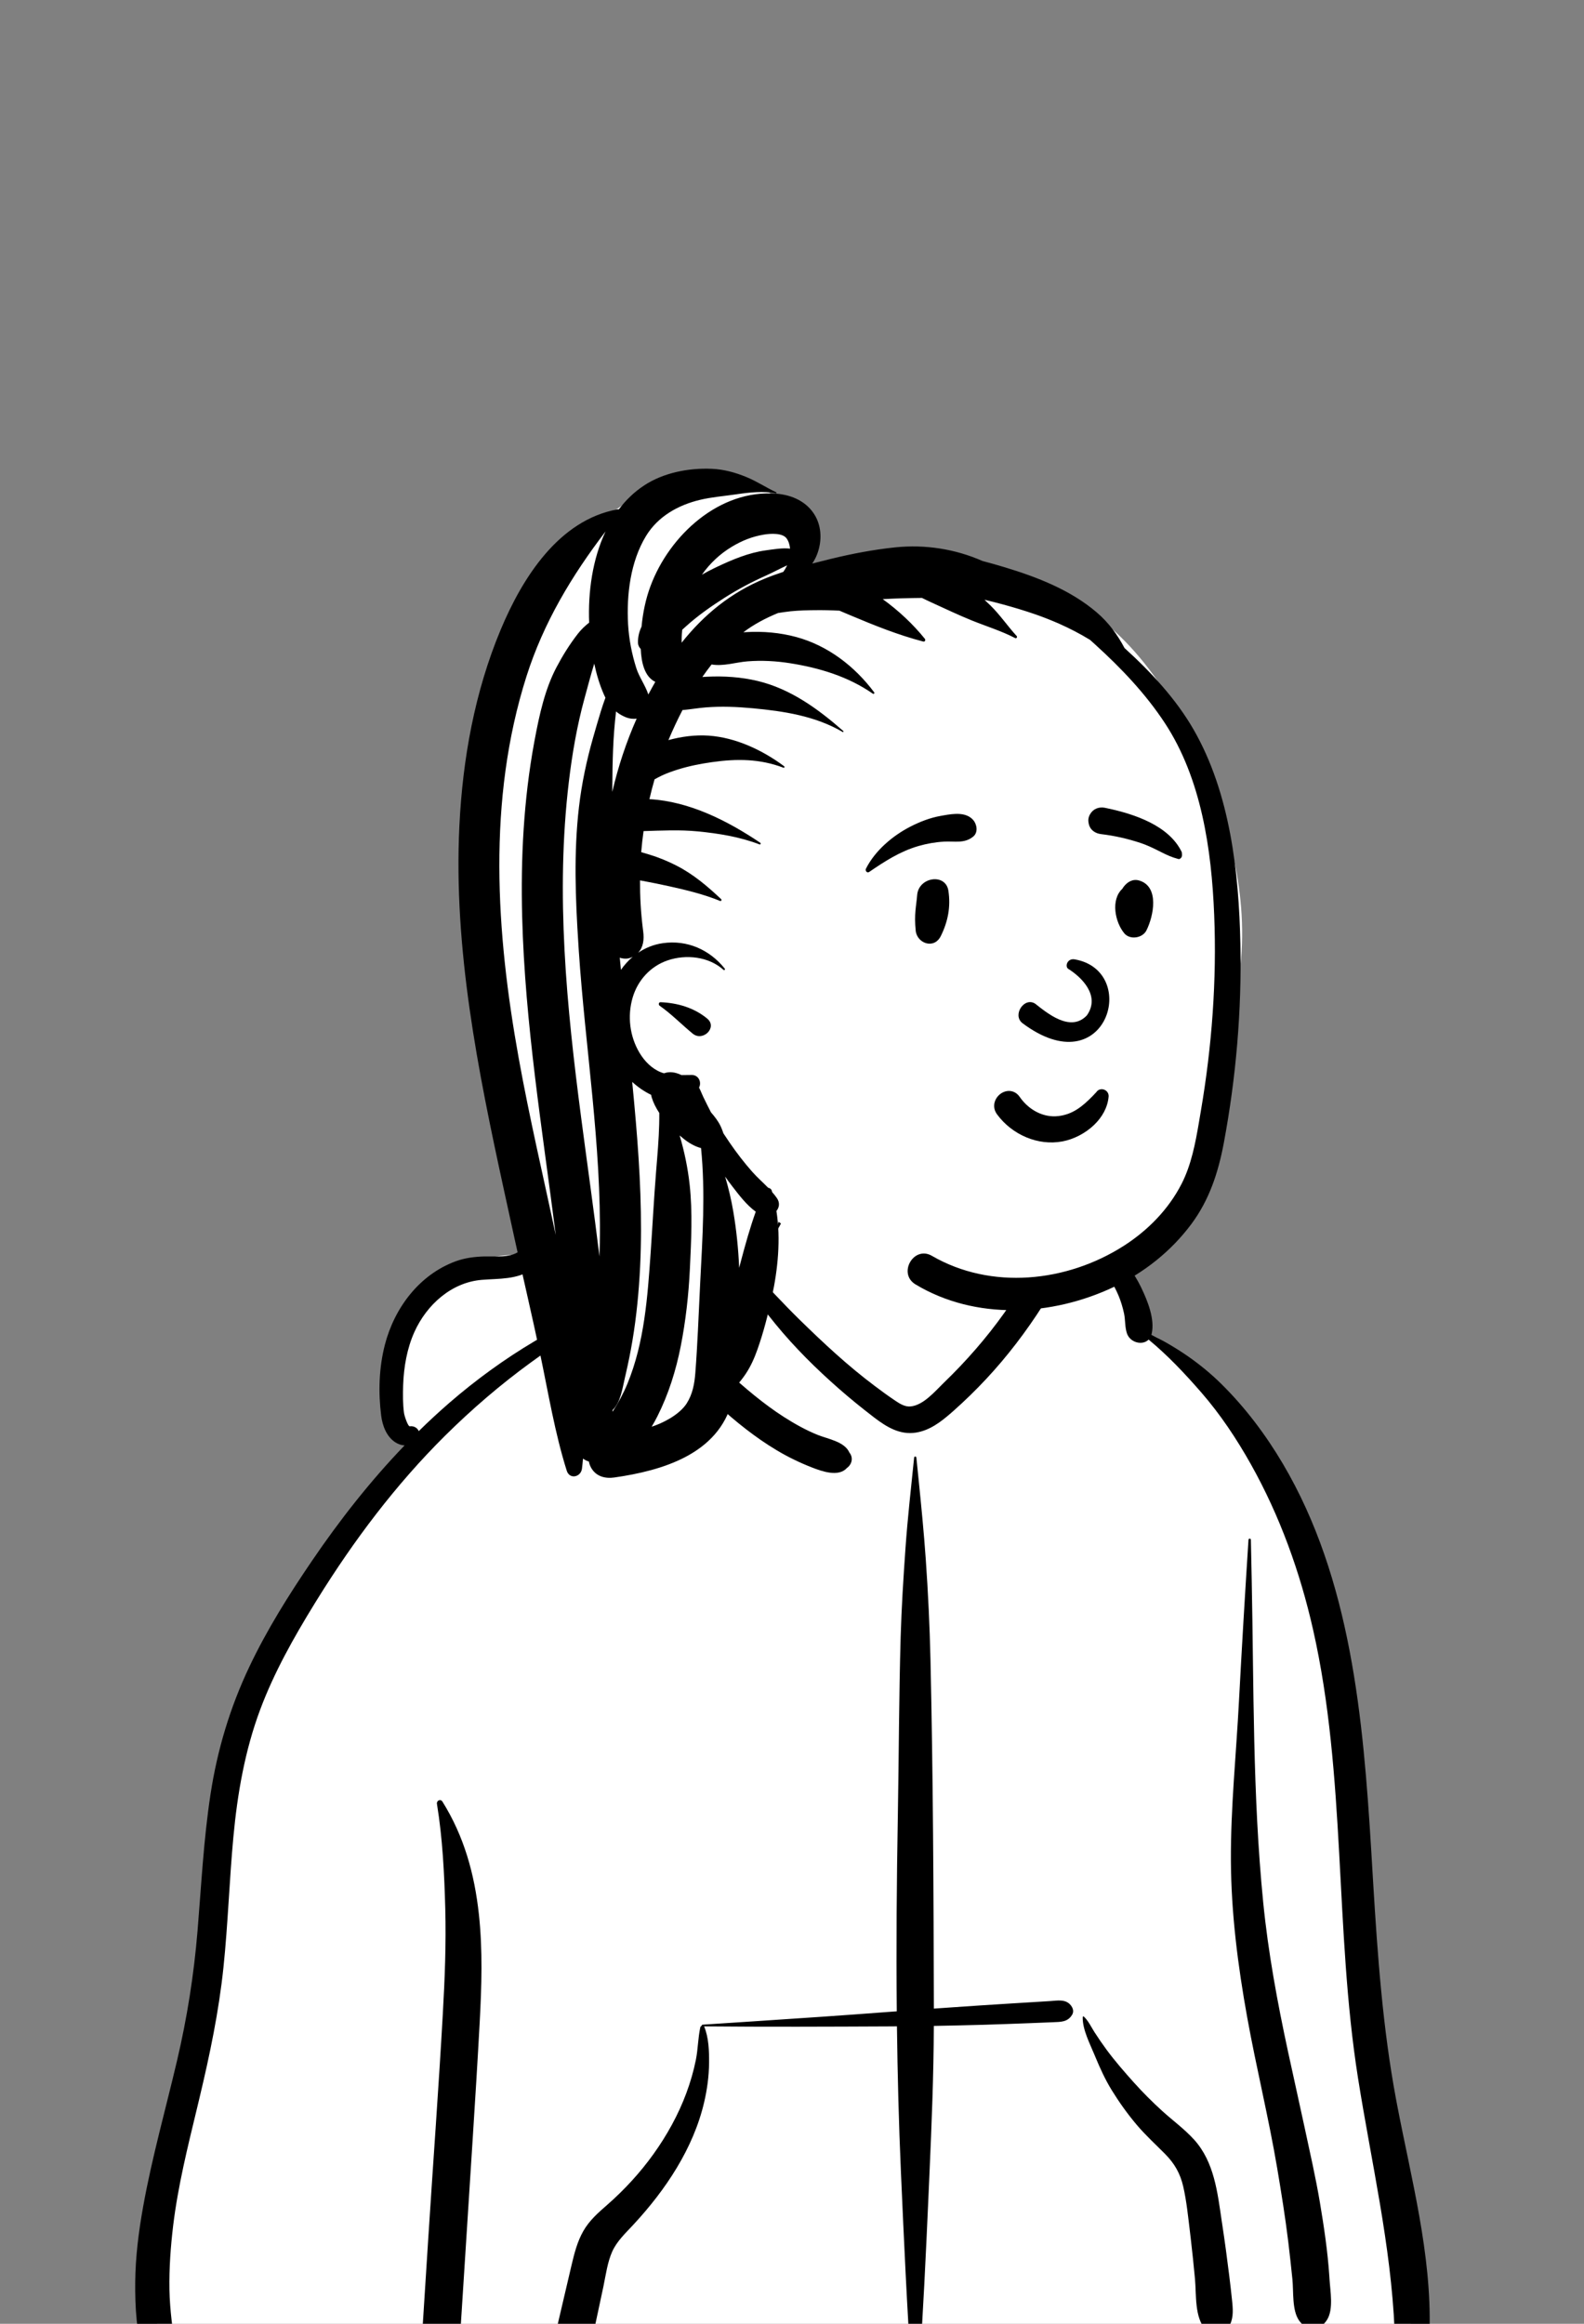 <svg width="60" height="88" viewBox="0 0 60 88" fill="none" xmlns="http://www.w3.org/2000/svg">
<rect x="0" y="0" width="60" height="88" fill="#808080" stroke="none"/>
<g clip-path="url(#clip0_240_6183)">
<path fill-rule="evenodd" clip-rule="evenodd" d="M52.69 88.837C53.855 88.78 53.386 86.709 53.303 85.948C52.38 83.171 52.597 80.14 52.234 77.229C52.008 74.511 51.717 71.801 51.473 69.085C50.993 63.572 47.546 52.35 43.613 50.545C43.118 48.337 41.072 46.275 38.482 46.275C36.717 44.152 34.591 42.658 31.865 42.96C30.738 43.012 29.646 44.225 28.566 44.46C27.962 44.544 22.598 44.327 21.523 44.975C20.775 45.365 20.099 46.086 20.319 47.005C20.671 48.117 19.579 46.913 17.303 48.101C12.661 50.932 15.435 54.721 15.558 54.838C12.661 58.931 10.13 62.252 8.958 67.256C8.199 70.97 8.285 74.805 7.648 78.539C7.424 79.834 7.079 81.084 6.707 82.341C6.302 83.986 6.106 88.087 5.883 88.124C5.478 88.226 6.118 89.072 6.548 89.073C18.466 91.081 30.573 89.156 42.555 88.842C45.932 88.722 49.313 88.695 52.69 88.837Z" fill="white"/>
<path fill-rule="evenodd" clip-rule="evenodd" d="M34.626 55.199C34.631 55.144 34.705 55.144 34.711 55.199L34.795 56.024C34.897 57.032 34.996 58.038 35.067 59.05C35.156 60.313 35.216 61.575 35.245 62.84C35.345 67.247 35.364 71.656 35.373 76.064C35.96 76.022 36.547 75.983 37.134 75.944C37.532 75.918 37.931 75.893 38.329 75.868L39.345 75.806V75.806L39.764 75.78C40.046 75.762 40.367 75.69 40.565 75.944C40.644 76.046 40.684 76.178 40.61 76.299C40.44 76.578 40.179 76.568 39.883 76.58C39.604 76.591 39.325 76.603 39.047 76.614C38.449 76.637 37.851 76.659 37.254 76.677C36.626 76.694 35.999 76.709 35.372 76.72C35.366 78.581 35.29 80.439 35.208 82.298L35.171 83.134C35.071 85.396 34.963 87.66 34.809 89.919C34.797 90.104 34.539 90.104 34.527 89.919C34.354 87.375 34.24 84.826 34.127 82.278C34.045 80.431 33.998 78.584 33.975 76.736C33.892 76.737 33.809 76.738 33.727 76.738C31.373 76.749 29.02 76.759 26.666 76.737C26.67 76.741 26.674 76.746 26.676 76.752C26.847 77.161 26.863 77.682 26.859 78.12C26.854 78.623 26.787 79.12 26.673 79.608C26.265 81.36 25.212 82.928 24.012 84.225L23.973 84.267C23.69 84.571 23.365 84.876 23.191 85.263C23.014 85.658 22.952 86.12 22.865 86.544L22.855 86.593L22.512 88.2C22.403 88.71 22.372 89.454 21.975 89.822C21.604 90.166 21.112 89.987 20.938 89.544C20.801 89.199 20.937 88.82 21.018 88.475L21.651 85.773C21.755 85.333 21.868 84.889 22.092 84.494C22.322 84.088 22.659 83.794 23.003 83.494C23.654 82.924 24.252 82.273 24.757 81.567C25.262 80.862 25.694 80.084 25.997 79.266C26.149 78.857 26.273 78.432 26.359 78.003C26.44 77.596 26.439 77.175 26.527 76.772C26.533 76.744 26.556 76.725 26.582 76.717C26.576 76.699 26.585 76.675 26.61 76.673L28.535 76.547C30.246 76.435 31.957 76.32 33.667 76.189L33.969 76.167V76.167C33.945 73.701 33.965 71.236 34.009 68.769C34.049 66.508 34.05 64.246 34.116 61.984C34.149 60.862 34.22 59.742 34.299 58.622C34.38 57.477 34.51 56.341 34.626 55.199ZM16.551 68.312C16.531 68.187 16.686 68.109 16.758 68.224C17.578 69.536 17.973 70.962 18.14 72.497C18.287 73.853 18.243 75.228 18.17 76.587C18.092 78.036 18.001 79.485 17.909 80.933L17.767 83.155V83.155L17.411 88.724C17.386 89.122 17.297 89.484 16.959 89.67C16.916 89.706 16.872 89.738 16.82 89.767C16.637 89.866 16.396 89.816 16.29 89.625L16.332 89.654C16.369 89.677 16.328 89.644 16.208 89.555L16.107 89.422V89.422C16.033 89.309 15.986 89.198 15.967 89.064C15.938 88.857 15.976 88.628 15.989 88.419L16.222 84.768V84.768C16.403 81.929 16.615 79.091 16.774 76.25C16.849 74.927 16.901 73.601 16.866 72.275C16.831 70.957 16.764 69.615 16.551 68.312ZM23.642 43.867L23.688 43.859C25.316 43.584 27.086 43.636 28.574 44.433C28.586 44.44 28.581 44.46 28.567 44.46L28.088 44.44C26.572 44.38 25.061 44.344 23.57 44.706L23.417 44.743C22.88 44.876 22.32 45.039 21.888 45.399C21.476 45.744 21.271 46.275 21.074 46.764L21.047 46.828C20.847 47.311 20.594 47.769 20.155 48.071C19.586 48.462 18.903 48.414 18.251 48.467C17.103 48.561 16.165 49.406 15.698 50.439C15.416 51.065 15.295 51.767 15.271 52.452C15.259 52.8 15.257 53.162 15.303 53.508C15.318 53.619 15.452 54.022 15.521 54.013C15.674 53.991 15.813 54.072 15.861 54.196C16.238 53.826 16.626 53.467 17.026 53.12C18.024 52.257 19.099 51.474 20.231 50.802C21.096 50.289 22.007 49.78 22.951 49.396C22.876 49.394 22.802 49.409 22.731 49.447C22.7 49.464 22.668 49.424 22.693 49.398C22.99 49.08 23.346 49.035 23.705 49.119C23.782 49.094 23.859 49.071 23.936 49.048C23.974 49.036 23.993 49.09 23.962 49.111L23.874 49.168V49.168C24.265 49.301 24.65 49.563 24.954 49.77C25.828 50.363 26.598 51.089 27.378 51.801L27.52 51.93C28.207 52.553 28.911 53.158 29.691 53.658C30.1 53.919 30.529 54.161 30.979 54.341C31.364 54.495 31.993 54.593 32.174 55.007C32.334 55.205 32.267 55.458 32.079 55.592C31.762 55.946 31.127 55.717 30.749 55.569C30.293 55.391 29.851 55.177 29.43 54.926C28.612 54.438 27.858 53.832 27.156 53.187C26.422 52.514 25.73 51.798 25.017 51.103C24.708 50.802 24.406 50.494 24.096 50.194L23.941 50.044C23.783 49.894 23.558 49.659 23.317 49.517C22.863 49.792 22.403 50.055 21.953 50.337C21.326 50.73 20.717 51.152 20.118 51.588C18.964 52.427 17.87 53.366 16.855 54.373C14.993 56.219 13.407 58.328 12.021 60.56L11.916 60.73C11.129 62.008 10.384 63.328 9.856 64.74C9.275 66.293 8.992 67.927 8.839 69.577C8.687 71.214 8.635 72.86 8.465 74.496C8.29 76.174 7.946 77.815 7.555 79.453L7.462 79.841C7.108 81.308 6.742 82.775 6.56 84.276C6.463 85.078 6.405 85.891 6.418 86.7C6.431 87.513 6.557 88.308 6.659 89.113C6.697 89.421 6.399 89.678 6.132 89.719C5.824 89.766 5.56 89.567 5.465 89.277C5.167 88.373 5.113 87.373 5.122 86.424C5.131 85.461 5.253 84.504 5.423 83.558C5.758 81.695 6.275 79.872 6.707 78.032C7.088 76.41 7.344 74.786 7.482 73.125C7.625 71.401 7.711 69.672 7.972 67.961C8.229 66.271 8.714 64.658 9.446 63.117C10.111 61.715 10.941 60.395 11.812 59.115C12.868 57.562 14.029 56.083 15.326 54.736C15.21 54.731 15.09 54.693 14.98 54.623C14.644 54.41 14.487 53.994 14.439 53.613C14.326 52.723 14.354 51.794 14.579 50.924C14.943 49.521 15.886 48.273 17.253 47.767C17.605 47.637 17.979 47.59 18.352 47.58C18.706 47.572 19.092 47.618 19.434 47.504C19.977 47.323 20.21 46.673 20.415 46.18L20.424 46.157C20.686 45.529 21 44.991 21.567 44.599C22.171 44.18 22.929 43.99 23.642 43.867V43.867ZM39.112 46.351C39.601 46.178 40.212 46.335 40.691 46.485C41.224 46.653 41.717 46.962 42.139 47.33C42.584 47.717 42.952 48.195 43.213 48.729L43.237 48.78C43.475 49.276 43.746 49.956 43.626 50.5C43.622 50.515 43.618 50.53 43.614 50.545C44.585 51.03 45.481 51.638 46.262 52.408C47.171 53.306 47.94 54.327 48.592 55.429C51.179 59.81 51.634 65.071 51.94 70.066L52.016 71.333C52.182 74.068 52.376 76.797 52.88 79.494L52.917 79.689C53.456 82.513 54.228 85.359 54.15 88.256C54.126 89.124 52.863 89.118 52.826 88.256C52.688 85.011 51.943 81.878 51.438 78.683C50.55 73.064 50.995 67.27 49.736 61.706C49.242 59.523 48.477 57.405 47.385 55.456C46.845 54.493 46.227 53.563 45.504 52.732C44.882 52.017 44.235 51.33 43.508 50.729C43.275 50.965 42.811 50.845 42.689 50.5C42.606 50.263 42.63 49.986 42.577 49.738C42.527 49.508 42.459 49.279 42.368 49.062C42.186 48.63 41.919 48.215 41.611 47.865C41.278 47.487 40.896 47.173 40.468 46.914C40.037 46.653 39.566 46.575 39.112 46.384C39.096 46.378 39.095 46.357 39.112 46.351ZM41.012 76.386C41.013 76.363 41.039 76.352 41.056 76.367C41.227 76.528 41.331 76.758 41.457 76.955C41.603 77.182 41.756 77.405 41.916 77.622C42.237 78.057 42.595 78.466 42.955 78.868C43.29 79.241 43.648 79.599 44.018 79.936C44.42 80.301 44.87 80.627 45.235 81.031C45.996 81.875 46.119 83.033 46.279 84.121L46.297 84.239C46.395 84.884 46.483 85.531 46.562 86.179C46.6 86.494 46.639 86.81 46.67 87.126L46.68 87.226C46.708 87.535 46.715 87.849 46.54 88.12C46.353 88.409 45.927 88.51 45.674 88.233C45.239 87.757 45.321 86.91 45.264 86.297C45.217 85.791 45.164 85.284 45.105 84.779L45.075 84.526C45.005 83.951 44.948 83.365 44.819 82.8C44.704 82.302 44.487 81.927 44.13 81.567C43.77 81.203 43.397 80.865 43.065 80.474C42.713 80.059 42.395 79.614 42.109 79.15C41.864 78.753 41.668 78.321 41.489 77.89L41.459 77.818C41.285 77.397 40.999 76.849 41.012 76.386ZM47.291 58.312C47.295 58.253 47.38 58.252 47.382 58.312C47.392 58.816 47.403 59.321 47.413 59.826C47.496 63.894 47.445 67.971 47.847 72.025C48.036 73.936 48.385 75.819 48.789 77.695C48.996 78.654 49.212 79.612 49.418 80.571C49.619 81.507 49.834 82.447 49.994 83.391C50.15 84.318 50.29 85.253 50.353 86.193L50.361 86.316C50.388 86.771 50.517 87.441 50.27 87.844C50.003 88.281 49.491 88.289 49.204 87.872C48.935 87.48 49.002 86.783 48.955 86.316C48.906 85.84 48.855 85.363 48.797 84.888C48.684 83.961 48.535 83.037 48.38 82.117C48.057 80.2 47.588 78.307 47.242 76.394C46.888 74.433 46.636 72.458 46.625 70.462C46.615 68.448 46.825 66.439 46.93 64.43C47.038 62.389 47.16 60.35 47.291 58.312ZM28.373 45.66C28.481 45.292 28.86 45.062 29.23 45.165C29.57 45.26 29.85 45.678 29.717 46.036C29.572 46.426 29.32 46.759 29.106 47.114C28.909 47.442 28.622 47.7 28.421 48.023L28.642 48.265C28.753 48.385 28.864 48.505 28.976 48.623L29.362 49.029C29.662 49.344 29.964 49.658 30.275 49.963C31.189 50.858 32.117 51.724 33.141 52.49C33.374 52.665 33.608 52.838 33.85 53.001L33.94 53.062C34.105 53.172 34.29 53.28 34.49 53.261C34.976 53.216 35.415 52.691 35.749 52.365L35.767 52.348C36.595 51.548 37.361 50.673 38.031 49.733C38.18 49.524 38.324 49.312 38.464 49.097C38.14 48.712 38.218 47.962 38.2 47.496C38.187 47.168 38.186 46.84 38.185 46.512L38.184 46.446C38.18 46.233 38.17 46.03 38.306 45.855C38.314 45.845 38.33 45.845 38.34 45.851C38.526 45.95 38.583 46.115 38.663 46.301L38.671 46.32C38.767 46.543 38.86 46.768 38.953 46.992C39.051 47.227 39.141 47.465 39.232 47.703C39.274 47.813 39.315 47.924 39.354 48.036C39.378 48.107 39.403 48.178 39.429 48.249L39.435 48.254C39.468 48.283 39.497 48.314 39.522 48.346C39.626 48.398 39.708 48.494 39.746 48.635C39.831 48.942 39.657 49.193 39.501 49.436C38.87 50.426 38.151 51.37 37.352 52.225C36.955 52.65 36.537 53.056 36.102 53.442L36.026 53.508C35.636 53.849 35.212 54.172 34.69 54.252C34.08 54.346 33.583 54.037 33.115 53.682L33.069 53.646C32.626 53.306 32.191 52.953 31.771 52.584C30.913 51.832 30.098 51.025 29.373 50.139C28.669 49.277 27.973 48.314 27.539 47.277C27.512 47.214 27.582 47.148 27.637 47.2C27.849 47.405 28.053 47.621 28.254 47.84C28.26 47.518 28.201 47.193 28.234 46.869C28.274 46.475 28.262 46.039 28.373 45.66Z" fill="black"/>
<path fill-rule="evenodd" clip-rule="evenodd" d="M46.95 36.852C47.354 33.895 46.493 31.042 45.377 28.34C45.316 28.176 45.219 28.034 45.094 27.932C41.946 21.486 37.321 20.902 30.869 21.346C30.678 21.342 30.667 21.345 30.522 21.279C30.498 18.661 27.555 17.274 25.315 18.138C15.381 22.828 18.505 36.034 20.482 44.655C21.187 47.992 21.892 51.329 22.598 54.666C22.621 54.778 22.671 54.874 22.738 54.956C22.635 54.995 22.533 55.032 22.432 55.067C22.203 55.146 22.294 55.494 22.533 55.438C22.767 55.382 22.992 55.308 23.216 55.228C23.564 55.304 23.855 55.074 24.128 54.889C27.327 53.604 28.67 49.38 29.49 46.269C32.826 48.66 38.156 50.451 41.97 48.3C45.543 46.114 46.83 41.553 46.576 37.527C46.837 37.405 46.942 37.139 46.949 36.862H46.951C46.951 36.858 46.95 36.855 46.95 36.852V36.852Z" fill="white"/>
<path fill-rule="evenodd" clip-rule="evenodd" d="M24.398 18.384C25.135 17.899 26.082 17.718 26.951 17.753C27.414 17.772 27.847 17.89 28.274 18.066C28.67 18.229 29.019 18.464 29.405 18.643C29.428 18.654 29.41 18.687 29.388 18.683C28.932 18.589 28.396 18.646 27.933 18.713L27.887 18.72C27.432 18.787 26.969 18.821 26.52 18.928C25.694 19.124 24.925 19.552 24.472 20.295C23.88 21.266 23.728 22.524 23.791 23.644C23.824 24.211 23.933 24.769 24.105 25.309C24.208 25.634 24.447 25.96 24.558 26.3C24.643 26.139 24.731 25.98 24.822 25.822C24.408 25.624 24.292 25.074 24.271 24.577C24.207 24.514 24.166 24.424 24.165 24.341C24.161 24.117 24.213 23.915 24.301 23.73C24.351 23.206 24.457 22.683 24.641 22.192C25.36 20.263 27.258 18.524 29.41 18.696C30.001 18.743 30.577 18.998 30.883 19.541C31.128 19.977 31.13 20.502 30.961 20.965C30.91 21.103 30.845 21.227 30.768 21.341C31.001 21.281 31.234 21.223 31.466 21.166C32.273 20.969 33.084 20.814 33.91 20.728C35.035 20.611 36.183 20.788 37.214 21.244C37.497 21.318 37.778 21.397 38.058 21.482C39.288 21.855 40.551 22.342 41.545 23.193C42.002 23.584 42.33 24.04 42.595 24.54C43.59 25.442 44.542 26.463 45.214 27.632C46.597 30.041 46.928 33.02 46.985 35.758C47.037 38.273 46.819 40.814 46.356 43.285C46.145 44.407 45.805 45.449 45.116 46.369C44.349 47.394 43.326 48.2 42.178 48.742C39.841 49.844 36.949 50.005 34.678 48.639C33.995 48.228 34.61 47.157 35.3 47.558C37.542 48.858 40.404 48.561 42.562 47.182C43.473 46.6 44.259 45.804 44.758 44.829C45.122 44.117 45.279 43.3 45.414 42.505L45.486 42.079C45.904 39.634 46.093 37.126 45.992 34.645C45.892 32.17 45.506 29.49 44.126 27.386C43.398 26.276 42.471 25.304 41.496 24.418C41.428 24.356 41.359 24.294 41.29 24.232C40.909 23.999 40.515 23.796 40.126 23.623L40.043 23.587C39.82 23.49 39.508 23.365 39.218 23.265C38.803 23.122 38.382 22.995 37.959 22.881C37.737 22.82 37.515 22.765 37.291 22.713C37.369 22.785 37.447 22.859 37.523 22.934C37.883 23.289 38.168 23.712 38.51 24.085C38.548 24.127 38.5 24.188 38.451 24.163C37.931 23.892 37.356 23.717 36.813 23.497C36.301 23.29 35.803 23.051 35.299 22.822C35.173 22.765 35.047 22.704 34.922 22.643C34.426 22.648 33.931 22.66 33.437 22.689C34.035 23.121 34.58 23.631 35.032 24.191C35.069 24.237 35.035 24.311 34.972 24.295C34.027 24.049 33.127 23.687 32.228 23.308L31.798 23.126V23.126C31.482 23.11 31.165 23.102 30.848 23.107L30.695 23.109C30.362 23.116 30.03 23.129 29.701 23.18C29.623 23.192 29.546 23.204 29.47 23.215C29.006 23.407 28.56 23.639 28.158 23.944L28.263 23.938V23.938C28.898 23.901 29.545 23.957 30.16 24.123C31.354 24.447 32.373 25.227 33.115 26.221C33.137 26.25 33.094 26.292 33.065 26.271C32.132 25.622 31.05 25.295 29.941 25.118C29.405 25.032 28.853 25.002 28.312 25.045C27.864 25.081 27.4 25.241 26.954 25.163C26.833 25.317 26.716 25.475 26.604 25.637C26.663 25.633 26.722 25.63 26.782 25.627C27.422 25.596 28.074 25.638 28.699 25.788C29.948 26.087 30.991 26.849 31.945 27.685C31.964 27.701 31.94 27.731 31.919 27.719C30.884 27.112 29.681 26.93 28.509 26.821C27.918 26.766 27.321 26.741 26.73 26.789C26.459 26.811 26.19 26.856 25.92 26.884C25.898 26.887 25.876 26.887 25.853 26.888C25.657 27.264 25.48 27.646 25.319 28.027C25.808 27.893 26.336 27.823 26.841 27.858C27.866 27.928 28.884 28.406 29.702 29.017C29.728 29.036 29.714 29.087 29.679 29.074C28.788 28.732 27.904 28.729 26.974 28.861C26.538 28.923 26.107 29.007 25.686 29.138C25.474 29.205 25.265 29.277 25.064 29.372C24.972 29.415 24.883 29.465 24.794 29.513C24.722 29.761 24.657 30.011 24.6 30.263C26.12 30.35 27.552 31.079 28.798 31.915C28.828 31.936 28.809 31.992 28.772 31.978C28.028 31.692 27.219 31.561 26.43 31.484C25.74 31.417 25.063 31.453 24.377 31.473C24.34 31.738 24.31 32.003 24.288 32.27C24.399 32.301 24.507 32.335 24.611 32.367C24.953 32.471 25.295 32.612 25.614 32.775C26.263 33.106 26.789 33.554 27.318 34.052C27.345 34.078 27.317 34.134 27.279 34.119C26.665 33.867 25.994 33.705 25.348 33.562C25.014 33.488 24.679 33.42 24.342 33.358C24.31 33.351 24.276 33.346 24.243 33.341C24.24 33.948 24.274 34.555 24.349 35.157L24.363 35.27C24.403 35.575 24.37 35.87 24.172 36.08C24.446 35.895 24.761 35.766 25.109 35.717C26.026 35.587 26.875 35.959 27.452 36.68C27.479 36.713 27.438 36.757 27.405 36.728C26.845 36.221 25.982 36.132 25.286 36.37C24.642 36.591 24.158 37.118 23.964 37.777C23.758 38.478 23.852 39.251 24.228 39.876C24.416 40.187 24.686 40.465 25.025 40.602C25.067 40.619 25.109 40.633 25.152 40.645C25.357 40.569 25.576 40.603 25.787 40.7L25.814 40.713V40.713C25.948 40.712 26.081 40.708 26.211 40.709C26.463 40.711 26.585 40.984 26.479 41.186C26.539 41.298 26.583 41.424 26.636 41.533C26.731 41.731 26.831 41.928 26.931 42.123C27.073 42.288 27.209 42.46 27.301 42.659C27.339 42.741 27.374 42.83 27.402 42.919C27.48 43.039 27.561 43.159 27.643 43.279C27.908 43.664 28.188 44.029 28.498 44.379C28.685 44.589 28.899 44.777 29.096 44.979C29.156 44.987 29.215 45.028 29.233 45.088L29.249 45.145V45.145C29.313 45.218 29.374 45.292 29.429 45.372C29.55 45.55 29.517 45.729 29.41 45.859C29.579 46.931 29.464 48.072 29.238 49.112C29.091 49.784 28.921 50.455 28.691 51.103C28.575 51.433 28.434 51.749 28.239 52.039C28.132 52.197 27.992 52.382 27.836 52.533C27.812 52.708 27.782 52.883 27.737 53.053C27.213 55.077 25.069 55.693 23.273 55.951C22.926 56.001 22.583 55.916 22.394 55.588C22.351 55.512 22.321 55.431 22.305 55.346C22.227 55.325 22.152 55.288 22.084 55.235C22.073 55.361 22.06 55.489 22.044 55.617C22.003 55.939 21.576 56.035 21.468 55.696C21.017 54.265 20.771 52.756 20.462 51.285C20.153 49.818 19.808 48.358 19.488 46.893L19.084 45.044C18.098 40.515 17.174 35.929 17.401 31.271C17.525 28.729 17.984 26.194 18.966 23.844C19.785 21.887 21.166 19.688 23.398 19.288C23.413 19.285 23.427 19.287 23.44 19.29C23.705 18.94 24.021 18.632 24.398 18.384ZM25.744 42.999C25.924 43.606 26.053 44.228 26.123 44.863C26.239 45.92 26.181 47.004 26.131 48.065C26.084 49.039 25.974 50.022 25.786 50.978C25.605 51.897 25.323 52.798 24.902 53.633C24.834 53.769 24.761 53.9 24.684 54.029C24.917 53.951 25.127 53.859 25.345 53.732C25.621 53.572 25.872 53.365 26.01 53.148C26.232 52.799 26.306 52.411 26.338 51.995C26.421 50.925 26.46 49.851 26.513 48.779L26.524 48.546C26.61 46.871 26.723 45.154 26.555 43.477C26.318 43.414 26.105 43.29 25.908 43.135C25.854 43.092 25.799 43.047 25.744 42.999ZM23.947 40.971C23.997 41.481 24.044 41.99 24.087 42.5C24.24 44.31 24.334 46.13 24.248 47.947C24.202 48.893 24.112 49.841 23.955 50.775C23.884 51.196 23.799 51.617 23.703 52.033L23.671 52.172C23.574 52.584 23.512 53.099 23.202 53.399L23.204 53.462V53.462C23.422 53.126 23.624 52.748 23.768 52.396C24.411 50.83 24.528 49.124 24.645 47.454C24.716 46.425 24.769 45.394 24.852 44.365L24.892 43.87C24.939 43.294 24.978 42.722 24.973 42.147C24.849 41.959 24.748 41.762 24.686 41.559C24.676 41.527 24.669 41.494 24.664 41.461C24.402 41.335 24.156 41.163 23.947 40.971ZM27.467 44.556C27.596 44.993 27.701 45.435 27.776 45.879C27.896 46.586 27.968 47.298 27.999 48.012L28.065 47.759C28.232 47.129 28.408 46.497 28.627 45.885C28.281 45.638 27.991 45.252 27.74 44.928C27.646 44.808 27.555 44.683 27.467 44.556ZM22.509 25.131C22.376 25.567 22.26 26.008 22.14 26.448C21.857 27.482 21.674 28.543 21.547 29.607C21.04 33.854 21.462 38.118 22.015 42.337C22.244 44.085 22.493 45.83 22.707 47.58C22.712 47.409 22.717 47.237 22.72 47.065C22.785 43.35 22.17 39.688 21.923 35.992L21.909 35.767C21.797 34.039 21.729 32.279 21.931 30.557C22.035 29.671 22.218 28.804 22.462 27.947L22.607 27.444C22.705 27.106 22.809 26.759 22.933 26.422C22.917 26.39 22.901 26.358 22.886 26.325C22.715 25.942 22.596 25.54 22.509 25.131ZM22.938 20.125C21.661 21.798 20.589 23.576 19.94 25.62C18.456 30.299 18.787 35.303 19.648 40.072C20.053 42.319 20.575 44.54 21.052 46.772C20.542 42.765 19.884 38.766 19.779 34.72C19.721 32.512 19.834 30.293 20.234 28.119L20.258 27.991C20.43 27.072 20.642 26.099 21.077 25.273C21.313 24.825 21.574 24.406 21.884 24.006C22.014 23.837 22.16 23.702 22.316 23.578C22.27 22.424 22.442 21.173 22.938 20.125ZM25.022 37.953C25.657 37.979 26.292 38.159 26.793 38.578C27.184 38.907 26.626 39.461 26.238 39.142C25.815 38.795 25.437 38.402 24.986 38.086C24.933 38.048 24.948 37.95 25.022 37.953ZM23.968 36.233C23.826 36.307 23.686 36.322 23.526 36.282C23.52 36.28 23.514 36.279 23.509 36.277L23.476 36.266C23.49 36.42 23.505 36.574 23.52 36.728C23.649 36.543 23.798 36.376 23.968 36.233ZM23.335 26.942C23.279 27.42 23.242 27.899 23.223 28.38C23.204 28.848 23.196 29.317 23.194 29.787L23.193 29.989L23.194 29.985C23.412 29.038 23.721 28.105 24.116 27.213C24.048 27.225 23.979 27.223 23.911 27.215C23.756 27.196 23.607 27.126 23.473 27.044C23.425 27.014 23.379 26.979 23.335 26.942ZM29.817 21.408C29.546 21.533 29.283 21.676 29.011 21.798C28.47 22.04 27.941 22.321 27.441 22.64C26.935 22.963 26.447 23.303 25.999 23.706C25.946 23.753 25.894 23.8 25.842 23.848C25.832 23.952 25.824 24.057 25.82 24.162C25.819 24.219 25.819 24.278 25.819 24.339C26.666 23.274 27.689 22.434 28.987 21.905C29.212 21.813 29.441 21.732 29.671 21.656C29.726 21.579 29.775 21.496 29.817 21.408ZM29.793 20.386C29.642 20.183 29.208 20.199 28.935 20.245C28.492 20.318 28.103 20.475 27.724 20.703C27.276 20.971 26.889 21.335 26.587 21.764C26.735 21.678 26.887 21.598 27.042 21.523L27.148 21.472C27.734 21.193 28.37 20.927 29.011 20.841C29.308 20.801 29.627 20.743 29.927 20.776C29.912 20.627 29.869 20.488 29.793 20.386Z" fill="black"/>
<path fill-rule="evenodd" clip-rule="evenodd" d="M38.882 43.072C38.444 42.891 38.054 42.589 37.769 42.202C37.669 42.068 37.644 41.926 37.664 41.796C37.688 41.65 37.773 41.518 37.889 41.429C38.005 41.34 38.15 41.297 38.291 41.319C38.413 41.338 38.535 41.406 38.631 41.547L38.651 41.575C38.821 41.809 39.042 42 39.294 42.123C39.536 42.242 39.808 42.298 40.089 42.265C40.624 42.204 40.993 41.91 41.385 41.51C41.434 41.46 41.483 41.408 41.531 41.355C41.562 41.307 41.605 41.276 41.653 41.26C41.705 41.242 41.765 41.243 41.82 41.263C41.873 41.282 41.92 41.317 41.951 41.364C41.981 41.409 41.998 41.464 41.993 41.528C41.957 41.942 41.744 42.311 41.441 42.602C41.106 42.924 40.66 43.147 40.241 43.225C39.779 43.311 39.308 43.249 38.882 43.072V43.072ZM40.459 36.687C40.95 36.99 41.699 37.698 41.17 38.451C40.548 39.114 39.652 38.353 39.211 38.009C38.801 37.743 38.341 38.429 38.721 38.74C41.911 41.14 43.206 36.766 40.707 36.33C40.432 36.282 40.33 36.593 40.459 36.687ZM34.741 33.895C34.795 33.21 35.822 33.054 35.924 33.732C36.016 34.339 35.908 34.897 35.639 35.443C35.382 35.966 34.735 35.722 34.686 35.246C34.621 34.609 34.707 34.321 34.741 33.895ZM42.555 33.592C42.698 33.401 42.905 33.271 43.153 33.345C43.926 33.574 43.698 34.69 43.426 35.233C43.279 35.528 42.802 35.603 42.586 35.343C42.235 34.92 42.066 34.074 42.513 33.657C42.525 33.635 42.539 33.614 42.555 33.592ZM35.628 30.898L35.75 30.876C36.128 30.81 36.598 30.746 36.865 31.055C37.007 31.219 37.056 31.523 36.865 31.68C36.53 31.955 36.159 31.849 35.758 31.872C35.426 31.891 35.108 31.947 34.789 32.039C34.089 32.243 33.519 32.614 32.922 33.021C32.843 33.075 32.763 32.973 32.8 32.898C33.145 32.212 33.814 31.647 34.484 31.304C34.841 31.12 35.232 30.968 35.628 30.898ZM41.85 30.59L41.944 30.61C42.961 30.826 44.284 31.258 44.766 32.274C44.784 32.417 44.765 32.448 44.749 32.468L44.744 32.475C44.731 32.492 44.72 32.516 44.659 32.535C44.642 32.531 44.625 32.527 44.607 32.522C44.386 32.463 44.212 32.382 44.042 32.298L43.859 32.206C43.646 32.1 43.431 31.998 43.204 31.923C42.718 31.762 42.219 31.648 41.711 31.588C41.601 31.575 41.495 31.537 41.412 31.472C41.333 31.411 41.272 31.326 41.245 31.213C41.209 31.067 41.219 30.956 41.296 30.825C41.354 30.726 41.437 30.657 41.532 30.618C41.63 30.578 41.74 30.568 41.85 30.59Z" fill="black"/>
</g>
<defs>
<clipPath id="clip0_240_6183">
<rect width="49.333" height="74" fill="white" transform="translate(5 14)"/>
</clipPath>
</defs>
</svg>
